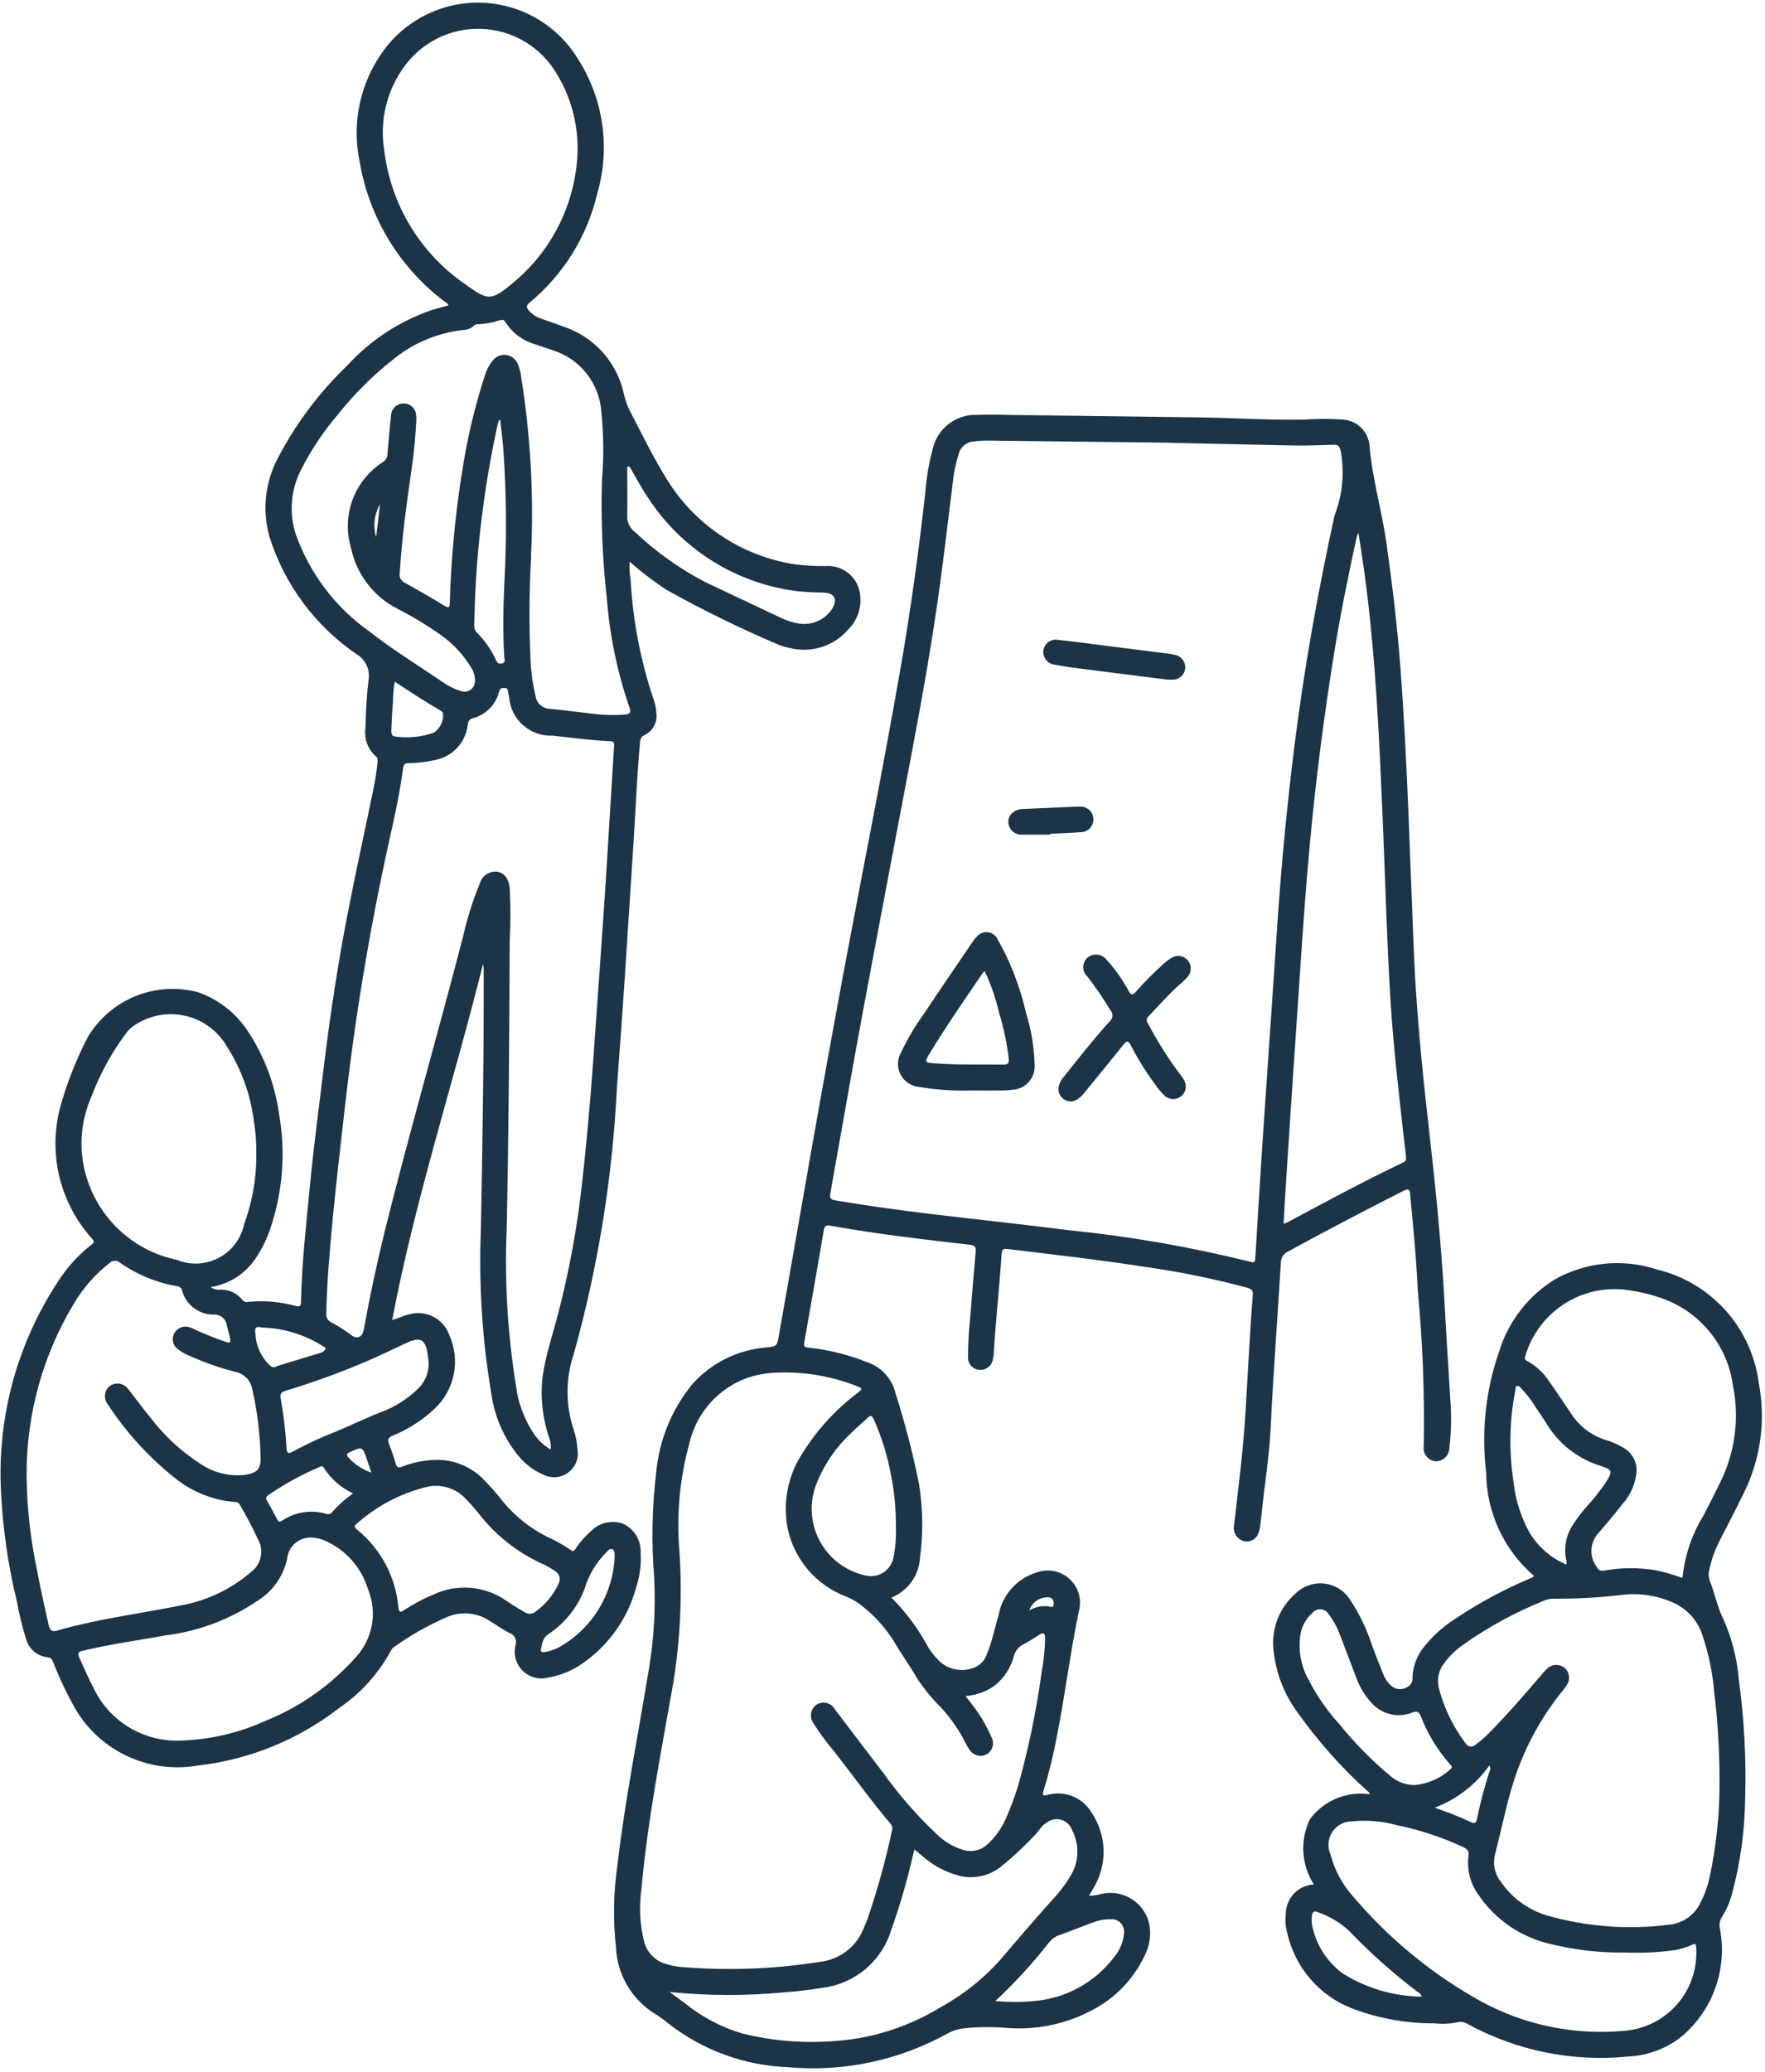 <svg width="526" height="617" viewBox="0 0 526 617" fill="none" xmlns="http://www.w3.org/2000/svg">
<path d="M62.787 383.333C63.625 383.953 64.672 384.224 65.703 384.094C68.115 384.047 70.417 385.068 72.005 386.88C72.438 387.359 72.776 387.896 73.641 387.776C78.48 387.266 83.375 387.661 88.068 388.943C89.234 389.213 89.677 389.094 89.703 387.776C89.948 375.922 91.312 364.151 92.443 352.369C93.609 340.4 95.198 328.489 96.656 316.552C98.51 301.385 100.823 286.38 103.74 271.427C106.073 259.458 108.698 247.547 111.162 235.599H111.156C111.792 232.755 112.245 229.875 112.51 226.974C112.51 226.369 112.661 225.807 112.068 225.317C109.677 223.244 108.484 220.109 108.896 216.968C109.037 212.171 109.234 207.364 109.828 202.619V202.614C110.385 199.499 108.927 196.369 106.188 194.786C93.901 186.374 84.791 174.083 80.313 159.879C78.188 152.369 78.912 144.338 82.344 137.327C87.73 126.754 94.849 117.16 103.412 108.942C110.277 101.405 118.917 95.707 128.552 92.379C130.234 91.853 131.938 91.436 133.651 90.957C133.417 90.212 132.719 90.014 132.214 89.613H132.219C118.917 79.468 109.968 64.649 107.183 48.16C104.73 36.504 107.396 24.357 114.495 14.796C121.422 5.525 132.495 0.291 144.053 0.827C155.61 1.368 166.151 7.603 172.189 17.477C179.834 29.363 181.959 43.977 178.022 57.551C175.012 70.368 167.886 81.843 157.73 90.217C156.725 91.035 156.891 91.655 157.568 92.457C158.626 93.644 159.985 94.52 161.501 94.988C163.834 95.816 166.167 96.598 168.501 97.462C177.459 100.66 184.094 108.306 186.001 117.624C186.386 119.275 186.964 120.879 187.725 122.394C191.225 129.124 194.527 135.973 198.537 142.416H198.542C206.891 156.254 220.969 165.661 236.949 168.082C239.965 168.468 243.001 168.64 246.038 168.598C248.631 168.39 251.194 169.244 253.147 170.963C255.095 172.687 256.267 175.124 256.387 177.718C256.694 181.296 255.413 184.827 252.887 187.379C248.558 192.468 241.699 194.634 235.236 192.957C234.033 192.733 232.856 192.379 231.736 191.895C220.455 187.093 209.439 181.697 198.731 175.723C194.835 173.192 191.137 170.379 187.658 167.301C187.538 169.15 187.637 171.004 187.949 172.832C188.606 184.744 190.85 196.515 194.621 207.832C195.205 209.369 195.548 210.983 195.637 212.624C195.897 215.244 194.501 217.744 192.137 218.9C191.257 219.285 190.699 220.171 190.736 221.129C189.757 231.712 189.392 242.337 188.673 252.941C187.809 265.67 187.064 278.4 186.199 291.129C185.465 301.968 184.704 312.817 183.866 323.656C182.564 350.536 178.262 377.186 171.033 403.109C168.512 410.531 168.512 418.578 171.033 426C171.611 427.791 171.965 429.646 172.085 431.526C172.6 434.182 171.564 436.901 169.402 438.536C167.246 440.166 164.345 440.427 161.934 439.203C159.074 437.979 156.548 436.088 154.569 433.687C150.152 428.317 147.324 421.818 146.402 414.927C143.689 398.802 142.658 382.438 143.314 366.099C143.783 340.433 144.225 314.709 144.152 289.006V289.011C144.184 288.386 144.111 287.761 143.934 287.167C135.147 322.506 123.715 357.167 116.866 393.183C118.756 392.621 120.366 391.735 122.116 391.397C127.121 390.069 132.303 392.855 133.954 397.767C135.558 401.381 136.006 405.402 135.235 409.277C134.465 413.157 132.522 416.699 129.663 419.433C125.985 422.913 121.694 425.683 117.006 427.6C115.689 428.147 115.418 428.767 115.907 430.027V430.022C116.673 431.933 117.345 433.881 117.912 435.855C118.225 437.022 118.626 437.246 119.793 436.814C123.027 435.558 126.454 434.876 129.918 434.798C135.084 434.699 140.069 436.673 143.767 440.277C146.043 442.558 148.173 444.98 150.147 447.522C153.726 451.767 158.127 455.241 163.09 457.72C165.538 458.808 167.882 460.121 170.09 461.642C170.835 462.215 171.127 461.85 171.502 461.293C172.408 459.923 173.439 458.647 174.59 457.475C175.022 457.043 175.455 456.6 175.918 456.215H175.923C178.387 453.558 182.184 452.6 185.616 453.767C188.981 455.303 191.074 458.73 190.913 462.423C191.142 465.949 190.684 469.486 189.569 472.84C187.09 481.954 181.486 489.913 173.741 495.324C170.658 497.516 167.122 498.985 163.392 499.626C160.674 500.355 157.773 499.584 155.767 497.61C153.762 495.631 152.95 492.746 153.637 490.016C153.892 489.272 153.83 488.464 153.476 487.766C153.121 487.069 152.496 486.548 151.746 486.313C149.637 485.251 147.71 483.829 145.689 482.589L145.694 482.595C142.09 480.308 137.616 479.871 133.642 481.428C127.882 483.886 122.402 486.964 117.309 490.61C116.97 490.86 116.699 491.194 116.528 491.579C112.804 498.449 107.491 504.329 101.033 508.724C88.809 518.193 74.21 524.115 58.845 525.844C51.454 527.115 43.845 526.001 37.132 522.652C30.418 519.308 24.944 513.907 21.512 507.236C19.36 503.293 17.465 499.22 15.845 495.033C15.532 494.272 15.261 493.704 14.246 493.595C11.183 493.309 8.61 491.168 7.782 488.204C6.652 484.616 5.756 480.954 5.1 477.251C2.48 466.574 0.881 455.667 0.324 444.689C-0.968 421.882 5.298 399.282 18.152 380.391C20.662 376.725 23.725 373.469 27.23 370.735C28.001 370.152 28.22 369.803 27.465 368.949C18.064 358.563 14.412 344.199 17.72 330.589C19.741 323.031 22.59 315.725 26.215 308.797C29.512 303.307 34.506 299.047 40.444 296.651C46.381 294.26 52.934 293.87 59.116 295.541C65.298 297.739 70.569 301.943 74.094 307.474C78.844 314.776 81.938 323.036 83.147 331.662C85.209 343.261 84.272 355.192 80.418 366.323C79.418 369.203 78.058 371.948 76.371 374.49C73.313 379.245 68.371 382.464 62.786 383.333L62.787 383.333ZM164.125 431.703C164.25 430.421 164.058 429.125 163.563 427.932C161.683 422.276 161.027 416.276 161.651 410.344C162.204 406.682 163 403.068 164.042 399.516C168.401 384.718 171.48 369.578 173.25 354.261C174.709 341.662 175.828 329.026 176.75 316.365C177.917 299.761 179.141 283.172 180.25 266.573C181.23 251.792 182.058 236.985 183.006 222.24C183.089 221.073 182.808 220.771 181.698 220.735C175.979 220.526 170.334 219.682 164.652 219.099C157.964 219.38 152.251 214.318 151.725 207.646C151.662 207.287 151.584 206.932 151.49 206.583C151.266 205.932 151.631 204.927 150.324 204.88C149.016 204.834 148.949 205.427 148.631 206.328C147.615 209.979 144.766 212.828 141.12 213.849C140.162 213.969 139.438 214.766 139.417 215.729C138.855 221.193 134.678 225.589 129.256 226.427C126.766 226.985 124.219 227.281 121.673 227.302C120.704 227.302 120.298 227.615 120.157 228.63C119.178 236.026 117.589 243.328 115.943 250.6C110.068 277.214 105.62 304.121 102.62 331.209C101.386 341.87 100.173 352.548 99.12 363.245C98.245 372.578 97.428 381.912 97.24 391.245C97.115 392.339 97.714 393.386 98.725 393.834C100.766 394.901 102.719 396.146 104.558 397.542C106.469 399.115 108.058 398.193 108.433 395.875C110.245 385.912 112.365 376.006 114.792 366.162C122.131 336.798 130.552 307.724 138.125 278.427H138.12C139.329 273.162 140.969 268.005 143.032 263.015C143.714 260.76 145.922 259.333 148.261 259.63C150.324 260.015 151.6 261.718 151.902 264.484H151.896C152.183 269.697 152.183 274.926 151.896 280.14C151.792 308.817 151.605 337.494 151.001 366.161C150.35 381.582 151.256 397.036 153.709 412.276C154.323 417.724 156.277 422.932 159.391 427.442C160.652 429.177 162.266 430.63 164.126 431.703L164.125 431.703ZM158.292 165.636C157.693 176.063 157.636 186.521 158.131 196.959C158.297 200.479 158.797 203.974 159.62 207.401C159.948 209.459 161.672 211 163.75 211.099C168.219 211.542 172.678 212.115 177.146 212.625C180.162 212.995 183.204 213.063 186.235 212.823C187.636 212.693 188.146 212.25 187.61 210.761C184.016 200.37 181.751 189.567 180.881 178.605C179.537 166.714 179.047 154.741 179.407 142.777C179.964 136.115 179.902 129.413 179.224 122.761C178.954 118.599 177.438 114.615 174.876 111.333C172.308 108.047 168.808 105.615 164.839 104.349C163.068 103.745 161.339 103.182 159.495 102.552C155.834 101.511 152.683 99.162 150.641 95.948C150.126 95.13 149.636 95.167 148.844 95.401C146.766 96.094 144.6 96.49 142.412 96.568C141.928 96.552 141.454 96.75 141.12 97.104C140.292 97.844 139.23 98.255 138.12 98.271C130.646 99.078 123.558 101.985 117.667 106.656C111.427 111.516 105.787 117.089 100.855 123.271C96.537 128.297 92.824 133.818 89.808 139.724C86.699 145.667 86.084 152.61 88.105 159.006C92.266 170.787 99.996 180.984 110.214 188.172C117.084 193.537 124.553 198.136 131.788 203.047C133.465 204.255 135.324 205.188 137.293 205.813C138.283 206.188 139.397 206.037 140.257 205.417C141.111 204.792 141.6 203.781 141.553 202.724C141.564 201.443 141.225 200.183 140.569 199.084C138.21 195.104 135.027 191.672 131.236 189.016C127.116 186.11 122.788 183.511 118.288 181.229C111.283 177.604 106.272 171.021 104.637 163.303C103.205 158.605 103.34 153.563 105.023 148.948C106.705 144.334 109.846 140.396 113.97 137.724C114.871 137.229 115.439 136.292 115.465 135.266C115.778 131.391 116.116 127.531 116.538 123.667C116.663 121.682 118.319 120.146 120.309 120.167C122.283 120.141 123.923 121.693 124.007 123.667C124.069 124.151 124.09 124.641 124.075 125.125C123.84 130.094 123.34 135.052 122.627 139.989C121.147 150.197 119.746 160.426 119.127 170.744C118.929 171.89 119.528 173.03 120.585 173.52C124.554 175.749 128.517 177.989 132.392 180.379C133.918 181.322 133.991 180.775 134.049 179.41C134.429 166.353 135.658 153.337 137.726 140.441C139.21 130.66 141.502 121.02 144.575 111.613C145.049 110.035 145.845 108.571 146.908 107.311C147.861 106.118 149.377 105.514 150.887 105.728C152.403 105.941 153.689 106.936 154.278 108.347C154.814 109.571 155.158 110.868 155.293 112.196C158.137 129.858 159.127 147.764 158.247 165.634L158.292 165.636ZM7.932 438.796C7.958 446.062 8.547 453.323 9.703 460.493C11.031 468.389 12.76 476.223 14.51 484.035C14.87 485.634 15.594 486.123 17.192 485.608C19.093 485.003 21.052 484.535 23.026 484.066C33.073 481.639 43.312 480.295 53.359 478.233V478.238C61.255 476.936 68.64 473.488 74.714 468.274C77.839 466.04 78.776 461.8 76.88 458.451C75.25 454.925 73.438 451.483 71.459 448.139C71.219 447.639 70.703 447.326 70.151 447.347C63.688 446.863 57.516 444.456 52.427 440.441C44.495 434.18 37.625 426.67 32.094 418.217C31.37 417.285 31.11 416.081 31.38 414.936C31.641 413.587 32.667 412.514 34.005 412.196C35.651 411.759 37.391 412.425 38.323 413.852C40.469 416.561 42.49 419.384 44.693 422.019C48.797 427.467 53.828 432.149 59.557 435.852C63.531 438.628 68.39 439.826 73.193 439.227C76.438 438.665 77.719 437.701 77.662 434.29C77.542 427.368 76.709 420.478 75.177 413.722C74.724 411.133 72.719 409.092 70.141 408.592C65.552 407.414 61.068 405.852 56.745 403.925C55.323 403.388 53.99 402.633 52.802 401.68C51.427 400.534 51.073 398.566 51.974 397.013C52.849 395.482 54.667 394.753 56.36 395.253C57.052 395.472 57.724 395.753 58.365 396.097C61.287 397.44 64.281 398.633 67.328 399.664C68.578 400.133 68.854 399.664 68.552 398.498C68.25 397.331 67.912 396.034 67.62 394.8C67.375 392.8 65.589 391.347 63.584 391.519C59.203 391.508 55.375 388.566 54.25 384.336C54.099 383.623 53.49 383.102 52.766 383.06C46.641 382.008 40.828 379.618 35.735 376.06C34.871 375.274 33.537 375.3 32.699 376.123C28.423 379.451 24.803 383.555 22.037 388.222C12.829 403.482 7.955 420.967 7.933 438.795L7.932 438.796ZM172.105 45.823C172.454 36.76 169.913 27.817 164.84 20.296C159.913 13.161 151.876 8.812 143.214 8.582C134.548 8.348 126.293 12.27 120.996 19.129C115.371 26.416 113.027 35.713 114.517 44.796C116.464 60.963 125.282 75.504 138.714 84.708C145.422 89.536 146.297 89.76 153.006 84.145C164.49 74.635 171.422 60.719 172.105 45.823L172.105 45.823ZM76.371 343.049C76.402 339.888 76.152 336.721 75.61 333.601C74.621 325.93 71.964 318.565 67.829 312.028C65.282 307.424 60.97 304.059 55.886 302.705C50.803 301.351 45.392 302.127 40.892 304.856C39.569 305.554 38.428 306.554 37.553 307.773C33.194 313.617 29.689 320.049 27.137 326.882C24.454 333.059 23.647 339.882 24.803 346.518C26.048 353.534 29.371 360.018 34.334 365.133C39.303 370.253 45.683 373.763 52.662 375.216C56.746 376.899 61.365 376.669 65.261 374.586C69.157 372.503 71.918 368.789 72.787 364.461C75.313 357.612 76.527 350.352 76.371 343.049L76.371 343.049ZM54.037 518.383C62.673 518.112 71.168 516.127 79.027 512.549C89.339 508.43 98.553 501.966 105.944 493.675C108.475 490.966 110.168 487.586 110.819 483.94C111.465 480.289 111.048 476.534 109.605 473.117C107.616 466.711 102.928 461.492 96.772 458.825C95.496 458.252 94.116 457.945 92.715 457.93C89.058 457.836 85.944 460.575 85.574 464.216C84.465 469.455 81.246 474.008 76.673 476.794C68.553 482.304 59.241 485.82 49.501 487.049C41.204 488.528 32.84 489.685 24.626 491.648C23.392 491.94 23.017 492.289 23.59 493.575C24.981 496.669 26.319 499.794 27.908 502.804V502.799C30.236 507.685 33.96 511.778 38.611 514.549C43.262 517.325 48.632 518.659 54.037 518.383V518.383ZM166.808 470.237C166.772 469.269 166.246 468.388 165.407 467.904C163.938 466.899 162.376 466.039 160.74 465.336C153.964 462.117 148.001 457.404 143.303 451.56C141.824 449.717 140.282 447.909 138.636 446.217C135.688 443.18 131.376 441.894 127.246 442.821C119.444 444.727 112.235 448.524 106.246 453.878C105.428 454.508 105.595 454.904 106.35 455.513C113.491 461.279 117.964 469.707 118.741 478.847C118.918 480.316 119.36 480.237 120.386 479.56C123.131 477.763 126.032 476.217 129.058 474.951C132.558 473.284 136.444 472.581 140.308 472.915C144.178 473.248 147.881 474.607 151.048 476.852C152.704 478.019 154.418 479.024 156.147 480.04C157.095 480.769 158.407 480.81 159.402 480.144C162.548 477.93 165.032 474.904 166.6 471.394C166.72 471.019 166.787 470.628 166.808 470.237L166.808 470.237ZM127.772 406.071C127.611 404.8 127.527 403.529 127.272 402.279C126.595 399.081 125.194 398.357 122.173 399.513C121.658 399.711 121.168 399.946 120.668 400.18C117.168 401.789 113.782 403.482 110.282 404.998C102.1 408.539 93.725 411.607 85.189 414.19C83.892 414.576 83.382 415.086 83.663 416.591C84.543 421.435 85.121 426.326 85.387 431.237C85.491 433.148 86.101 432.966 87.382 432.263C91.215 430.185 95.168 428.336 99.215 426.721C104.059 424.773 108.746 422.44 113.601 420.56C117.642 419.044 121.33 416.721 124.45 413.737C126.575 411.732 127.778 408.94 127.772 406.023L127.772 406.071ZM187.6 138.991H186.913C186.913 143.761 187.043 148.548 186.913 153.319V153.313C186.756 155.35 187.663 157.324 189.314 158.532C195.506 164.371 202.47 169.334 210.011 173.287L232.902 184.089C234.49 184.849 236.178 185.386 237.917 185.688C241.855 186.391 245.829 184.667 248.011 181.313C249.693 178.48 248.725 176.646 245.501 176.485C242.641 176.474 239.787 176.313 236.948 175.995C219.042 173.568 203.074 163.475 193.199 148.345C191.111 145.324 189.444 142.069 187.6 138.944L187.6 138.991ZM149.1 125.141H148.694C148.579 125.537 148.439 125.933 148.334 126.308H148.329C143.996 146.053 141.647 166.188 141.329 186.401C141.298 187.188 141.616 187.948 142.194 188.479C144.465 190.766 146.324 193.422 147.699 196.339C148.121 197.281 148.517 197.891 149.673 197.573C150.829 197.261 150.314 196.266 150.277 195.636C149.845 188.474 149.965 181.308 150.277 174.146V174.152C151.053 160.548 150.944 146.906 149.965 133.318C149.72 130.599 149.392 127.844 149.1 125.152V125.141ZM105.283 444.808H105.278C101.663 443.136 98.6 440.459 96.46 437.094C96.1 436.511 95.642 436.652 95.21 436.917V436.923C89.824 439.219 84.673 442.048 79.846 445.365C79.283 445.902 79.132 446.172 79.507 446.824C80.58 448.719 81.627 450.636 82.648 452.574C83.023 453.287 83.335 453.365 84.023 452.912V452.917C87.913 450.298 92.768 449.548 97.268 450.876C97.841 451.115 98.507 450.938 98.887 450.443C100.794 448.298 102.94 446.381 105.278 444.725L105.283 444.808ZM183.147 464.396V463.849C183.147 462.964 183.334 461.771 182.48 461.401C181.626 461.026 181.022 462.078 180.418 462.636L180.412 462.63C177.563 465.552 175.459 469.115 174.277 473.016C172.199 478.63 168.386 483.438 163.391 486.735C161.652 487.901 161.574 489.615 161.199 491.271C161.022 492.031 161.688 492.125 162.282 492.031C163.845 491.802 165.355 491.297 166.74 490.526C176.287 485.125 182.454 475.261 183.142 464.313L183.147 464.396ZM117.663 203.063H117.658C117.277 205.073 117.095 207.115 117.111 209.162C116.855 211.938 116.725 214.74 116.621 217.526C116.621 218.271 116.621 219.24 117.684 219.344V219.349C121.605 219.922 125.616 219.521 129.35 218.182C131.22 216.891 132.246 214.682 132.017 212.417C131.918 212.136 131.725 211.901 131.47 211.74C126.814 209.011 122.267 206.12 117.658 203.037L117.663 203.063ZM78.132 395.383C75.96 394.82 75.939 395.721 76.101 397.143C76.247 400.669 77.726 404.008 80.242 406.476C80.929 407.096 81.341 407.435 82.189 407.049C82.809 406.794 83.439 406.575 84.08 406.398C87.919 405.232 91.767 404.065 95.617 402.898H95.622C96.2 402.721 96.689 402.331 96.986 401.799C97.21 401.44 96.752 401.216 96.424 401.055C90.96 397.534 84.632 395.57 78.132 395.383H78.132ZM110.648 438.549C110.132 437.008 109.773 435.877 109.377 434.747C108.013 430.758 108.023 430.794 104.211 432.518C103.231 432.961 103.205 433.336 103.836 434.081C105.679 436.143 108.028 437.695 110.648 438.586L110.648 438.549ZM113.263 150.176C111.539 153.134 111.112 156.671 112.096 159.952L113.263 150.176Z" fill="#1C3448"/>
<path d="M265.653 475.813C269.987 480.141 273.659 485.084 276.554 490.48C277.471 491.985 278.57 493.371 279.82 494.61C282.554 497.267 286.586 498.089 290.143 496.72C292.018 496.058 293.476 494.569 294.101 492.683C295.674 488.912 296.435 484.912 297.601 481.017C298.711 474.949 303.154 470.022 309.081 468.287C312.461 467.1 316.221 467.892 318.836 470.345C321.45 472.803 322.471 476.506 321.492 479.954C318.773 493.079 317.211 506.427 314.492 519.553C313.513 524.219 312.414 528.782 310.992 533.307C310.643 534.474 310.513 534.964 312.159 534.578C317.2 533.156 322.57 535.287 325.263 539.781C327.534 543.125 328.789 547.052 328.877 551.089C328.961 555.13 327.877 559.109 325.752 562.542C325.403 563.172 325.028 563.792 324.586 564.583C325.747 564.62 326.903 564.458 328.013 564.12C334.284 562.536 340.669 566.26 342.377 572.495C343.059 575.416 342.809 578.484 341.663 581.255C338.356 588.984 332.398 595.282 324.861 599C317.09 602.995 308.345 604.709 299.642 603.948C295.46 603.625 291.256 603.677 287.085 604.11C285.449 604.308 283.866 604.818 282.418 605.615C267.877 613.683 251.24 617.183 234.678 615.662C221.787 615.146 209.375 610.599 199.199 602.667C197.897 601.573 196.512 600.578 195.059 599.693C188.189 595.38 183.881 587.959 183.559 579.86C182.673 571.761 182.819 563.584 184.001 555.521C186.335 535.557 190.335 515.854 193.559 496.021H193.553C194.934 487.38 195.402 478.614 194.954 469.876C194.116 459.454 194.314 448.98 195.548 438.6C196.434 428.85 200.246 419.6 206.48 412.058C212.105 405.871 219.86 402.038 228.194 401.334C231.47 400.975 231.532 401.079 232.1 397.834C234.23 385.824 236.345 373.818 238.433 361.808C242.537 338.146 246.782 314.505 251.163 290.886C256.866 260.356 262.991 229.917 268.324 199.313C271.392 181.729 273.829 164.058 275.793 146.324C276.11 142.256 276.793 138.22 277.834 134.272C279.032 127.803 284.834 123.225 291.402 123.563C294.064 123.423 296.746 123.47 299.418 123.563C318.606 123.798 337.803 124.048 357.006 124.308C367.574 124.449 378.137 125.183 388.714 124.975C392.532 124.688 396.365 124.688 400.183 124.975C404.386 125.204 407.776 128.49 408.141 132.688C408.922 142.464 411.782 151.855 413.146 161.516C414.86 173.673 416.355 185.839 417.287 198.068C419.469 226.672 420.167 255.339 421.37 283.98C422.084 300.616 423.704 317.183 425.558 333.715C427.636 351.751 429.5 369.824 430.495 387.966C431.058 398.335 431.73 408.695 432.36 419.07C432.558 423.132 432.417 427.205 431.938 431.247C431.917 432.325 431.469 433.351 430.693 434.096C429.917 434.84 428.875 435.247 427.797 435.226C426.724 435.106 425.745 434.554 425.084 433.7C424.427 432.846 424.141 431.757 424.297 430.689C424.584 415.121 423.979 399.553 422.5 384.059C422.094 374.595 421.125 365.157 420.25 355.731C420.099 354.142 419.771 353.923 418.349 354.632C406.75 360.486 395.251 366.523 383.839 372.736V372.741C382.521 373.361 381.687 374.694 381.713 376.147C380.734 392.481 379.463 408.871 378.682 425.262C378.276 433.699 376.885 442.038 376.021 450.439C375.87 451.945 375.682 453.45 375.484 454.955C375.125 457.721 373.422 459.319 371.12 459.085C369.99 458.908 368.99 458.262 368.359 457.309C367.729 456.351 367.526 455.179 367.807 454.07C368.75 445.434 369.896 436.824 370.62 428.179C371.412 418.669 371.786 409.138 372.406 399.616C372.698 395.007 372.943 390.397 373.365 385.804C373.495 384.393 373.036 383.914 371.776 383.554H371.771C361.87 380.872 351.812 378.809 341.651 377.382C327.921 375.237 314.104 373.674 300.317 371.992C298.896 371.815 298.578 372.237 298.484 373.591C297.854 383.471 296.713 393.309 296.151 403.2C296.114 403.747 296.031 404.283 295.896 404.815C295.609 406.778 293.833 408.169 291.854 407.976C289.937 407.846 288.458 406.236 288.484 404.309C288.489 400.481 288.693 396.658 289.104 392.856C289.625 386.2 290.182 379.539 290.771 372.883C290.901 371.482 290.641 370.925 289.057 370.737C275.125 369.128 261.197 367.518 247.385 365.034C246.151 364.81 245.729 365.117 245.505 366.388C243.599 377.565 241.656 388.737 239.672 399.909C239.474 401.076 239.812 401.238 240.838 401.357V401.347C246.151 401.915 251.375 403.118 256.401 404.93C256.974 405.154 257.568 405.399 258.104 405.597C262.552 406.972 265.922 410.623 266.937 415.159C269.776 424.055 272.114 433.107 273.937 442.263C275.047 449.477 275.125 456.81 274.172 464.045C273.833 469.279 270.521 473.857 265.651 475.816L265.653 475.813ZM346.951 131.827L294.451 131.223V131.217C292.992 131.217 291.539 131.306 290.097 131.488C288.034 131.65 286.294 133.087 285.748 135.082C284.815 137.967 284.201 140.952 283.914 143.973C282.654 154.03 281.487 164.098 280.123 174.145C277.893 190.478 275.003 206.811 271.956 222.967C266.893 249.733 261.784 276.483 256.789 303.27C253.57 320.619 250.581 338.025 247.456 355.395C247.185 356.854 247.57 357.296 248.914 357.505C258.248 359.062 267.622 360.4 277.045 361.52C290.905 363.187 304.79 364.635 318.638 366.411L318.633 366.406C336.873 368.249 354.956 371.4 372.742 375.833C373.768 376.124 374.05 375.833 374.071 374.864C374.071 374.374 374.154 373.895 374.185 373.406C374.836 362.906 375.446 352.312 376.144 341.765C377.654 319.344 379.18 296.916 380.727 274.495C381.914 256.979 383.597 239.516 385.768 222.11C388.664 199.031 392.768 176.178 397.727 153.464L397.732 153.469C400.112 147.334 400.732 140.657 399.529 134.183C399.133 132.959 398.862 132.422 397.638 132.454C393.696 132.547 389.742 132.756 385.795 132.677C372.045 132.433 358.336 132.084 346.951 131.829L346.951 131.827ZM287.743 505.16L289.503 507.389C291.951 510.488 293.977 513.894 295.534 517.525C296.456 519.368 295.727 521.603 293.899 522.556C292.128 523.41 289.993 522.795 288.94 521.129C288.55 520.587 288.211 520.009 287.914 519.405C286.008 515.597 283.597 512.066 280.753 508.905C278.034 506.207 275.586 503.254 273.44 500.082C271.211 496.186 268.55 492.556 266.3 488.67V488.676C263.826 484.764 260.711 481.301 257.081 478.431C255.602 477.191 253.93 476.202 252.133 475.488C243.367 472.181 236.857 464.686 234.81 455.54C233.154 447.571 234.784 439.269 239.336 432.524C243.618 425.717 249.102 419.748 255.519 414.904C257.155 413.623 257.175 413.56 255.17 412.758C247.681 409.831 239.67 408.487 231.639 408.805C228.301 408.868 224.999 409.503 221.874 410.68C213.707 413.935 207.619 420.946 205.541 429.487C202.577 440.107 201.546 451.169 202.494 462.153C203.348 475.133 202.738 488.164 200.686 501.003C197.093 521.429 193.035 541.836 191.165 562.508V562.513C190.41 567.758 190.676 573.102 191.947 578.248C192.811 581.633 195.488 584.253 198.889 585.04C200.035 585.378 201.202 585.628 202.389 585.774C216.431 586.998 230.572 586.498 244.493 584.279C250.379 583.581 255.384 579.654 257.467 574.107C257.806 573.326 258.155 572.555 258.447 571.774C261.447 563.055 263.915 554.159 265.842 545.138C266.056 544.435 265.874 543.669 265.363 543.133C259.53 536.274 254.327 528.945 248.785 521.862C246.41 519.102 244.243 516.159 242.311 513.071C241.732 512.19 241.535 511.123 241.753 510.091C241.972 509.065 242.592 508.175 243.477 507.607C245.311 506.544 247.66 507.159 248.738 508.987C253.555 515.321 258.352 521.669 263.191 527.982L263.196 527.977C267.92 534.612 273.29 540.763 279.227 546.341C281.368 548.424 283.972 549.981 286.821 550.893C289.284 551.757 292.029 551.237 294.008 549.528C296.347 547.476 298.227 544.961 299.534 542.143C301.086 538.711 302.404 535.184 303.492 531.58C306.545 520.648 308.852 509.523 310.388 498.274C311.034 494.878 311.394 491.43 311.461 487.971C311.461 486.581 311.133 485.966 309.701 486.899C308.263 487.831 306.529 488.93 304.873 489.815H304.868C303.519 490.513 302.534 491.753 302.149 493.221C301.253 496.664 299.279 499.721 296.513 501.961C293.935 503.805 290.904 504.904 287.742 505.133L287.743 505.16ZM382.535 364.44C382.837 364.372 383.128 364.279 383.42 364.174C394.936 358.039 406.404 351.81 418.196 346.205C419.035 345.809 419.108 345.226 419.014 344.434C418.701 341.913 418.41 339.372 418.128 336.84C416.681 323.809 415.175 310.778 414.373 297.69C413.347 280.83 412.894 263.95 412.191 247.07C411.128 221.591 410.082 196.097 406.649 170.794C406.123 166.898 405.483 163.013 404.842 158.695C404.55 159.346 404.41 159.549 404.352 159.768C401.915 171.039 399.571 182.32 397.727 193.695C394.556 213.179 392.066 232.741 390.259 252.388C388.488 271.8 387.352 291.273 385.998 310.721C385.035 324.773 384.102 338.836 383.212 352.909C382.951 356.659 382.753 360.461 382.535 364.42L382.535 364.44ZM199.561 593.267L204.171 596.683C209.29 600.814 215.186 603.886 221.504 605.715C232.749 608.444 244.431 608.897 255.853 607.043C264.484 605.532 272.755 602.423 280.233 597.86C287.171 594.063 293.39 589.074 298.597 583.126C303.535 577.272 308.55 571.49 313.649 565.787C315.707 563.631 317.514 561.245 319.04 558.683C321.582 554.553 321.764 549.391 319.519 545.095C318.998 543.574 317.764 542.413 316.222 541.98C314.681 541.548 313.024 541.907 311.795 542.934C310.405 543.725 309.754 545.137 308.717 546.21L308.712 546.215C305.41 549.772 301.853 553.084 298.071 556.131C294.477 558.876 289.806 559.772 285.451 558.543C281.629 557.486 278.097 555.584 275.113 552.98C274.295 552.314 273.493 551.626 272.545 550.834C272.368 551.439 272.254 551.777 272.17 552.116H272.175C270.451 559.751 268.274 567.277 265.649 574.657C264.311 579.173 261.696 583.214 258.123 586.282C254.545 589.355 250.16 591.329 245.493 591.97C241.587 592.563 237.675 593.136 233.743 593.371C222.373 594.464 210.926 594.428 199.56 593.266L199.561 593.267ZM266.993 454.68C267.035 449.414 266.525 444.154 265.467 438.997C264.431 433.367 262.717 427.883 260.368 422.664C259.889 421.612 259.483 421.393 258.598 422.242C257.025 423.758 255.322 425.138 253.78 426.685L253.775 426.69C249.118 430.987 245.504 436.289 243.207 442.195C241.134 447.675 241.535 453.784 244.295 458.945C247.061 464.111 251.921 467.835 257.624 469.153C259.473 469.695 261.462 469.429 263.108 468.429C264.749 467.429 265.9 465.783 266.27 463.893C266.868 460.861 267.113 457.767 266.993 454.679L266.993 454.68ZM296.629 595.973V595.968C300.468 596.322 304.338 596.322 308.176 595.968C317.624 595.203 326.291 590.442 332.015 582.89C333.687 580.942 334.713 578.52 334.952 575.963C335.161 574.833 334.827 573.671 334.057 572.817C333.291 571.963 332.166 571.52 331.02 571.609C329.255 571.572 327.499 571.885 325.854 572.531C322.494 573.697 319.192 575.135 315.822 576.286H315.817C314.671 576.65 313.645 577.327 312.854 578.234C307.921 584.562 302.494 590.494 296.63 595.968L296.629 595.973ZM306.754 479.645V479.64C308.64 478.479 310.9 478.078 313.067 478.531C313.812 478.765 313.999 478.322 314.036 477.666C314.036 476.5 313.64 475.848 312.416 475.729L312.411 475.734C309.864 475.614 307.546 477.213 306.755 479.64L306.754 479.645Z" fill="#1C3448"/>
<path d="M457.147 469.333C448.178 461.635 442.985 450.421 442.912 438.604C441.428 426.5 442.724 414.219 446.704 402.692C449.449 393.645 455.417 385.921 463.48 380.979C472.745 375.833 483.74 374.786 493.813 378.098C501.704 379.994 508.834 384.244 514.25 390.286C519.672 396.333 523.12 403.879 524.146 411.931C526.282 423.061 524.704 434.582 519.651 444.729C517.412 449.395 514.985 453.932 512.651 458.551C511.141 461.4 510.042 464.447 509.386 467.603C509.125 468.614 509.157 469.671 509.48 470.661C511.042 474.395 511.683 478.421 513.542 482.093V482.098C516.12 487.874 517.698 494.046 518.209 500.353C519.808 512.035 520.433 523.826 520.084 535.607C519.98 545.212 518.662 554.769 516.167 564.039C515.495 566.513 514.464 568.873 513.11 571.039C512.49 572.071 512.302 573.305 512.584 574.472C513.704 580.414 513.203 586.55 511.141 592.237C509.073 597.919 505.521 602.945 500.849 606.789C496.38 610.221 490.969 612.211 485.344 612.482C468.667 614.18 451.875 610.768 437.183 602.706C436.276 602.159 435.183 602.023 434.172 602.331C432.021 602.768 429.818 602.867 427.641 602.622C419.297 602.669 411.021 601.201 403.209 598.284C393.287 594.529 385.922 586.034 383.61 575.685C383.116 573.862 382.97 571.961 383.178 570.086C383.178 565.383 386.86 561.503 391.553 561.253C387.803 555.414 387.36 548.05 390.386 541.805C394.496 536.258 401.313 533.409 408.146 534.383C408.146 533.685 407.61 533.545 407.282 533.216C399.709 526.362 392.896 518.711 386.97 510.399C382.907 505.04 380.36 498.691 379.595 492.014C378.673 485.436 381.157 478.842 386.189 474.514C388.439 472.342 391.532 471.285 394.642 471.628C397.746 471.977 400.537 473.686 402.251 476.295C405.147 480.649 407.418 485.384 408.996 490.368C410.069 493.134 411.121 495.92 412.261 498.665V498.66C412.798 500.092 413.709 501.353 414.902 502.311C416.157 503.233 417.839 503.332 419.194 502.561C420.402 502.082 421.126 500.832 420.933 499.551C421.11 495.874 422.569 492.374 425.064 489.665C427.694 486.551 430.808 483.868 434.277 481.723C441.121 477.202 448.365 473.327 455.917 470.139C456.339 469.936 456.808 469.879 457.146 469.332L457.147 469.333ZM512.449 529.183H512.444C512.408 520.74 511.876 512.308 510.861 503.928C510.382 498.178 509.21 492.506 507.361 487.043C505.923 482.512 502.533 478.86 498.116 477.095C493.777 475.23 489.043 474.475 484.34 474.897C477.168 475.782 469.949 476.199 462.72 476.137C461.746 476.168 460.788 476.402 459.907 476.824C451.517 480.215 443.543 484.558 436.147 489.772C433.897 491.324 431.923 493.241 430.314 495.444C428.767 497.459 428.194 500.048 428.746 502.527C430.272 508.61 433.033 514.314 436.845 519.292C437.121 519.777 437.611 520.105 438.163 520.178C438.72 520.251 439.278 520.063 439.668 519.662C441.106 518.647 442.444 517.496 443.668 516.235C449.153 510.704 454.236 504.824 459.278 498.912V498.907C459.887 498.147 460.559 497.438 461.288 496.798C462.715 495.548 464.845 495.538 466.288 496.777C467.725 498.011 468.038 500.121 467.017 501.72C466.632 502.345 466.205 502.939 465.731 503.496C459.975 510.574 455.429 518.558 452.277 527.121C449.267 535.356 447.715 543.97 445.512 552.413C444.835 555.174 445.454 558.095 447.194 560.345C450.48 565.158 455.298 568.715 460.866 570.439C472.684 573.84 485.069 574.793 497.267 573.252C501.439 572.908 505.101 570.335 506.845 566.528C508.012 564.262 508.882 561.856 509.444 559.366C511.585 549.45 512.59 539.32 512.444 529.173L512.449 529.183ZM501.402 469.975H501.397C502.048 463.376 504.194 457.011 507.673 451.365C509.366 448.063 511.069 444.787 512.668 441.449C517.085 432.558 518.418 422.449 516.46 412.714C515.673 406.834 513.272 401.282 509.522 396.678C505.772 392.079 500.819 388.605 495.216 386.652C492.413 385.652 489.523 384.918 486.58 384.459C479.804 383.116 472.768 384.355 466.851 387.923C460.934 391.496 456.564 397.147 454.59 403.767C454.32 404.491 454.309 404.934 455.137 405.366C457.83 406.814 460.101 408.934 461.731 411.517C464.064 414.725 466.174 418.038 468.403 421.303C470.757 424.819 474.221 427.449 478.236 428.772C480.221 429.35 482.122 430.178 483.898 431.231C486.382 432.668 487.861 435.366 487.736 438.231C487.418 441.892 485.908 445.345 483.429 448.053C481.247 450.902 478.903 453.606 476.59 456.35H476.596C473.793 459.132 473.486 463.559 475.882 466.699C476.231 467.538 477.148 467.996 478.028 467.772C483.038 466.866 488.168 466.819 493.194 467.632C495.986 468.184 498.731 468.965 501.398 469.965L501.402 469.975ZM484.522 581.532H484.517C476.991 581.647 469.481 580.792 462.173 579.001C453.293 577.022 445.517 571.693 440.46 564.126C438.121 560.819 437.111 556.746 437.637 552.73C437.861 551.282 437.231 550.668 436.048 550.116H436.054C429.767 547.194 423.168 545.012 416.382 543.616C412.048 542.402 407.527 542.006 403.048 542.449C400.652 542.402 398.402 543.579 397.074 545.569C395.746 547.564 395.533 550.095 396.501 552.282C397.741 557.074 400.147 561.48 403.501 565.116C414.21 577.678 427.1 588.198 441.548 596.173C454.678 603.267 469.631 606.267 484.48 604.798C490.537 604.225 496.126 601.298 500.053 596.652C503.98 592.001 505.928 586.001 505.48 579.934C505.48 578.975 505.178 578.767 504.314 579.199C502.715 579.934 501.027 580.46 499.298 580.772C494.402 581.481 489.454 581.731 484.517 581.522L484.522 581.532ZM421.522 531.647H421.517C425.491 531.324 429.246 529.683 432.179 526.98C432.632 526.605 432.949 526.293 432.34 525.683C428.512 521.438 425.496 516.522 423.449 511.183C422.887 509.902 422.47 509.49 420.986 510.016H420.991C416.746 511.751 411.866 510.636 408.798 507.23C406.72 505.001 405.132 502.36 404.132 499.48C402.533 495.418 401.028 491.313 399.465 487.251V487.256C398.653 484.964 397.496 482.808 396.033 480.86C395.58 479.996 394.731 479.418 393.762 479.303C392.793 479.194 391.835 479.563 391.194 480.303C389.194 482.027 387.887 484.417 387.517 487.032C386.845 491.766 387.793 496.584 390.215 500.704C392.59 505.298 395.559 509.558 399.043 513.376C403.59 519.001 408.668 524.173 414.21 528.824C416.22 530.616 418.814 531.616 421.502 531.636L421.522 531.647ZM466.741 465.975H466.736C466.809 465.813 466.856 465.647 466.876 465.475C466.876 465.23 466.85 464.985 466.793 464.751C465.955 461.032 466.699 457.131 468.845 453.98C470.074 452.094 471.439 450.308 472.929 448.626C474.949 446.433 476.804 444.089 478.486 441.626C480.689 438.126 480.632 437.751 476.746 436.49C470.314 434.464 464.809 430.22 461.216 424.511C460.049 422.62 458.752 420.756 457.507 418.886C456.33 416.975 454.955 415.193 453.403 413.568C453.028 413.209 452.669 412.589 452.075 412.808C451.481 413.032 451.7 413.646 451.596 414.115H451.591C449.836 423.068 449.653 432.261 451.054 441.277C451.612 446.662 453.263 451.881 455.908 456.605C458.471 460.761 462.247 464.026 466.726 465.964L466.741 465.975ZM423.673 594.657C423.449 593.735 422.819 593.491 422.376 593.189C415.131 587.678 408.324 581.61 402.022 575.049C399.324 572.569 396.147 570.674 392.688 569.481C391.522 568.981 391.136 569.481 390.975 570.543H390.969C390.797 571.996 390.933 573.465 391.381 574.861C392.751 580.075 395.891 584.658 400.256 587.819C407.287 592.2 415.392 594.564 423.672 594.658L423.673 594.657ZM427.559 538.387V538.392C431.204 539.611 434.783 541.027 438.277 542.637C439.585 543.277 439.913 542.861 440.168 541.658C441.137 536.965 442.355 532.329 443.835 527.772C444.204 527.163 444.225 526.397 443.892 525.767C439.824 531.522 434.121 535.923 427.523 538.392L427.559 538.387Z" fill="#1C3448"/>
<path d="M288.933 324.787C283.949 324.917 278.965 324.568 274.048 323.74C271.642 323.573 269.491 322.162 268.387 320.016C267.277 317.865 267.376 315.297 268.637 313.24C270.538 309.235 272.803 305.422 275.413 301.839C280.194 294.662 285.058 287.557 289.902 280.432C290.272 279.875 290.699 279.364 291.178 278.901C291.99 277.953 293.23 277.484 294.47 277.651C295.704 277.823 296.772 278.609 297.303 279.745C301.162 286.562 304.006 293.906 305.735 301.547C307.319 306.589 308.194 311.823 308.339 317.099C308.47 318.985 307.834 320.844 306.574 322.25C305.313 323.657 303.537 324.5 301.652 324.578C300.631 324.719 299.605 324.787 298.574 324.787C295.47 324.813 292.376 324.787 288.933 324.787L288.933 324.787ZM293.439 289.213V289.219C293.194 289.437 292.97 289.682 292.761 289.942C287.397 297.807 281.97 305.636 277.032 313.776C275.48 316.344 275.537 316.458 278.584 316.692C285.433 317.208 292.292 317.005 299.152 317.078C300.387 317.078 300.715 316.588 300.631 315.442H300.637C300.095 310.745 299.121 306.104 297.73 301.582C296.751 297.317 295.314 293.171 293.439 289.218L293.439 289.213Z" fill="#1C3448"/>
<path d="M315.453 324.293C315.511 323.069 315.99 321.903 316.807 320.991C321.297 315.335 325.766 309.653 330.61 304.298C331.126 303.902 331.459 303.303 331.516 302.652C331.574 301.996 331.355 301.35 330.912 300.866C328.819 297.386 326.522 294.027 324.037 290.813C323.261 290.095 322.819 289.089 322.819 288.032C322.819 286.98 323.261 285.97 324.037 285.256C324.86 284.558 325.928 284.215 327.006 284.319C328.079 284.418 329.069 284.954 329.746 285.793C332.319 288.621 334.537 291.756 336.334 295.126C337.058 296.293 337.501 296.527 338.506 295.381V295.387C341.032 292.506 343.73 289.777 346.579 287.22C347.308 286.553 348.084 285.954 348.912 285.423C350.517 284.256 352.746 284.538 354.011 286.064C355.246 287.605 355.11 289.829 353.694 291.209C352.782 292.189 351.735 293.027 350.756 293.928C347.772 296.704 345.084 299.762 342.277 302.715V302.709C341.975 302.959 341.793 303.314 341.756 303.699C341.725 304.09 341.85 304.47 342.1 304.767C344.938 310.199 348.22 315.392 351.923 320.283C352.313 320.751 352.647 321.262 352.912 321.809C353.824 323.408 353.407 325.434 351.944 326.548C350.496 327.673 348.444 327.59 347.095 326.35C345.991 325.293 345.017 324.121 344.178 322.85C341.47 319.189 339.053 315.319 336.954 311.272C336.324 310.106 335.938 309.72 334.902 311.027C331.168 315.694 327.308 320.361 323.506 325.027H323.501C322.855 325.929 322.069 326.715 321.168 327.361C320.001 328.205 318.438 328.262 317.214 327.501C316.069 326.85 315.392 325.611 315.454 324.293L315.453 324.293Z" fill="#1C3448"/>
<path d="M347.84 202.413C339.673 201.387 331.111 200.314 322.512 199.205C319.804 198.856 317.111 198.481 314.429 197.981C312.33 197.794 310.773 195.96 310.929 193.861C311.033 192.814 311.575 191.861 312.424 191.236C313.267 190.611 314.34 190.372 315.371 190.585C320.679 191.132 325.955 191.882 331.251 192.544L347.667 194.606H347.662C348.568 194.695 349.459 194.856 350.334 195.085C352.193 195.512 353.428 197.278 353.193 199.169C352.969 201.065 351.334 202.476 349.428 202.414C349.006 202.424 348.667 202.414 347.839 202.414L347.84 202.413Z" fill="#1C3448"/>
<path d="M312.973 248.587H304.609C302.838 248.706 301.218 247.597 300.687 245.904C300.187 244.477 300.656 242.894 301.854 241.972C302.729 241.295 303.807 240.93 304.911 240.936L320.547 240.259C320.969 240.227 321.396 240.227 321.818 240.259C322.859 240.191 323.885 240.555 324.646 241.269C325.412 241.983 325.849 242.977 325.859 244.024C325.865 245.066 325.443 246.071 324.688 246.795C323.938 247.519 322.917 247.899 321.875 247.852C318.911 248.087 315.938 248.18 312.974 248.331L312.973 248.587Z" fill="#1C3448"/>
</svg>
